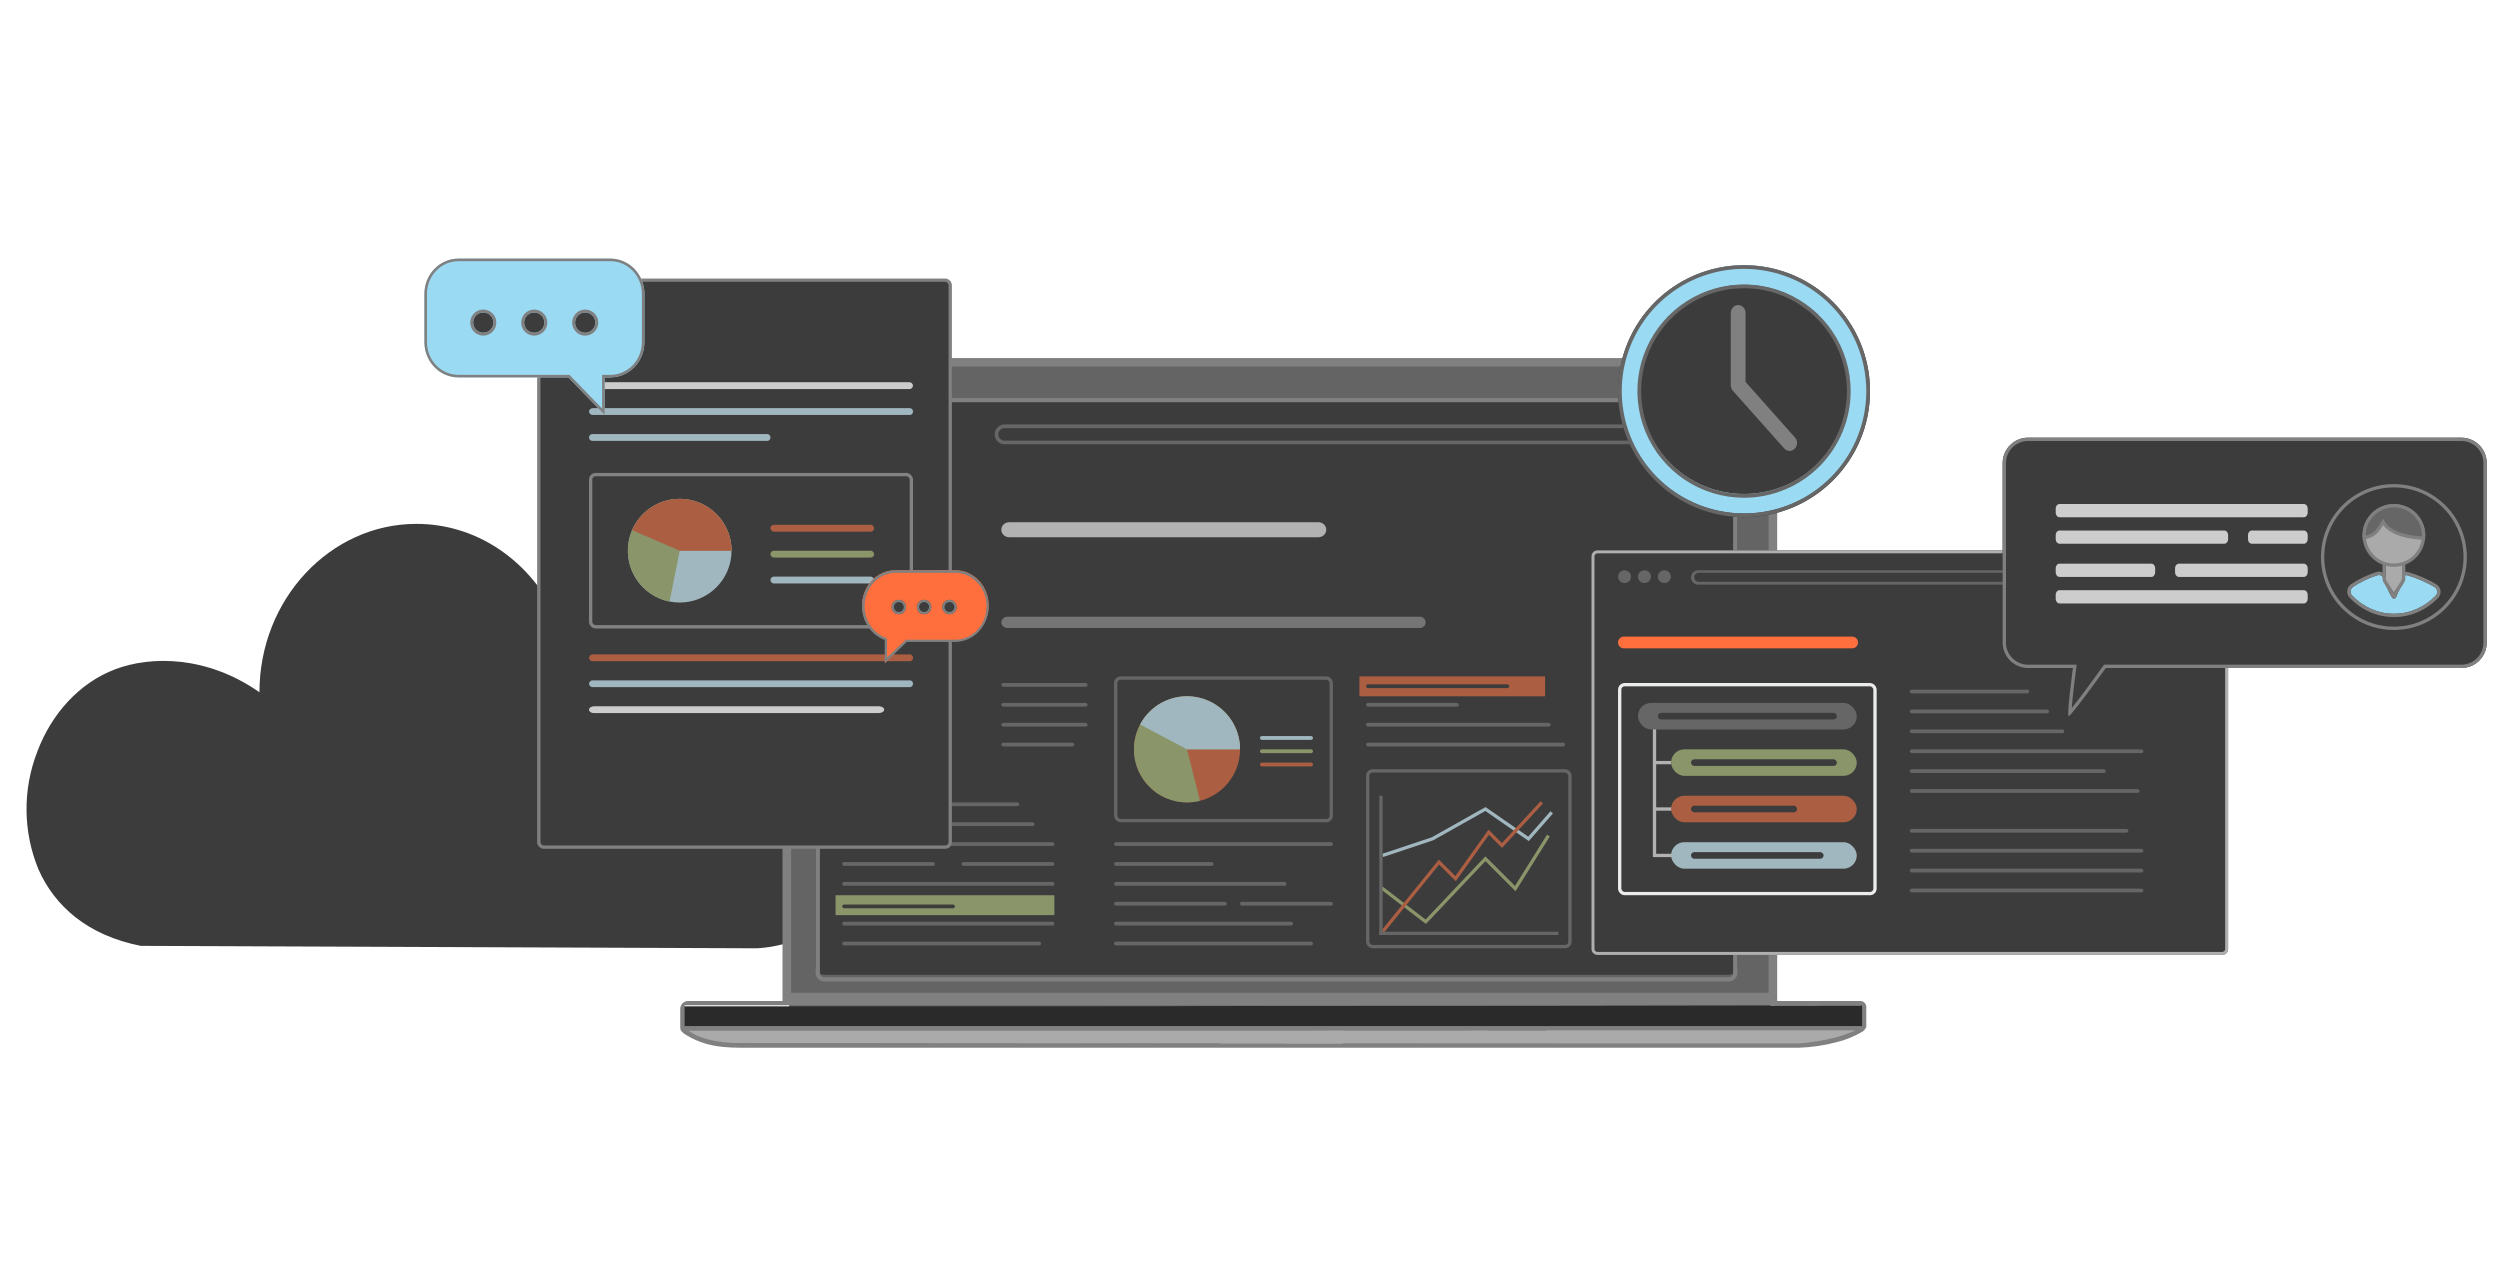 <svg width="377" height="193" viewBox="0 0 377 193" fill="none" xmlns="http://www.w3.org/2000/svg">
<g clip-path="url(#clip0_2601_128505)">
<path d="M107.165 103.697L106.465 103.885L106.109 103.145C104.184 99.272 101.03 96.135 97.133 94.217C93.237 92.3 88.813 91.709 84.544 92.535L83.844 92.723L83.488 92.171C79.453 84.31 71.739 79 62.791 79C49.819 79 39.125 90.338 39.125 104.392C31.233 98.872 22.807 98.872 17.372 100.926C11.936 102.979 7.734 107.693 5.622 113.357C3.399 119.081 3.463 125.431 5.8 131.11C8.257 136.63 13.17 141.046 21.229 142.636L113.656 143H114.234C119.367 142.683 124.179 140.415 127.673 136.668C131.167 132.92 133.073 127.98 132.998 122.874C133.131 109.184 119.437 99.678 107.165 103.697Z" fill="#3C3C3C"/>
<path d="M119 60.193C119 58.816 119.548 57.495 120.523 56.521C121.498 55.547 122.821 55 124.2 55H261.8C263.179 55 264.502 55.547 265.477 56.521C266.452 57.495 267 58.816 267 60.193V152H119V60.193Z" fill="#646464"/>
<path d="M268 151H118V60.352C118.004 59.515 118.174 58.686 118.502 57.913C118.83 57.14 119.308 56.439 119.91 55.849C120.511 55.259 121.224 54.792 122.009 54.475C122.793 54.158 123.632 53.996 124.479 54H261.515C262.363 53.996 263.203 54.156 263.987 54.473C264.772 54.79 265.486 55.257 266.088 55.847C266.691 56.437 267.169 57.138 267.497 57.911C267.825 58.685 267.996 59.514 268 60.352V151ZM124.479 55.269C123.113 55.269 121.801 55.804 120.831 56.756C119.861 57.708 119.311 59.001 119.3 60.352V149.719H266.705V60.352C266.695 59.001 266.144 57.708 265.174 56.756C264.204 55.804 262.893 55.269 261.527 55.269H124.479Z" fill="#808080"/>
<path d="M260.705 147C260.875 147.001 261.043 146.968 261.2 146.904C261.357 146.84 261.5 146.746 261.62 146.627C261.741 146.508 261.836 146.367 261.901 146.212C261.966 146.056 262 145.889 262 145.721V61.273C261.999 61.105 261.965 60.939 261.9 60.784C261.834 60.63 261.739 60.489 261.618 60.371C261.498 60.252 261.355 60.159 261.199 60.095C261.042 60.032 260.874 59.999 260.705 60H124.295C124.126 59.999 123.958 60.032 123.801 60.095C123.644 60.159 123.502 60.252 123.382 60.371C123.261 60.489 123.166 60.63 123.1 60.784C123.035 60.939 123.001 61.105 123 61.273V145.721C123 145.889 123.034 146.056 123.099 146.212C123.164 146.367 123.259 146.508 123.38 146.627C123.5 146.746 123.643 146.84 123.8 146.904C123.957 146.968 124.125 147.001 124.295 147H260.705Z" fill="#3C3C3C"/>
<path d="M261.355 146.71V61.29C261.354 61.119 261.285 60.956 261.163 60.836C261.041 60.715 260.876 60.648 260.705 60.648H124.295C124.124 60.648 123.959 60.715 123.837 60.836C123.715 60.956 123.646 61.119 123.645 61.29V146.71C123.646 146.881 123.715 147.045 123.837 147.167C123.958 147.288 124.123 147.356 124.295 147.358H260.705C260.877 147.356 261.042 147.288 261.163 147.167C261.285 147.045 261.354 146.881 261.355 146.71ZM262 146.71C262.001 146.88 261.968 147.048 261.903 147.205C261.838 147.361 261.743 147.504 261.622 147.624C261.502 147.744 261.359 147.839 261.201 147.903C261.044 147.968 260.875 148.001 260.705 148H124.295C124.125 148.001 123.956 147.968 123.799 147.903C123.641 147.839 123.498 147.744 123.378 147.624C123.257 147.504 123.162 147.361 123.097 147.205C123.032 147.048 122.999 146.88 123 146.71V61.29C123 60.948 123.136 60.62 123.379 60.378C123.622 60.136 123.952 60 124.295 60H260.705C261.048 60 261.378 60.136 261.621 60.378C261.864 60.62 262 60.948 262 61.29V146.71Z" fill="#808080"/>
<path d="M140.321 157.29L175.802 157.432H183.938V157.295H202.454V157.466H213.43L272.5 157.5C274.318 157.443 276.139 156.945 277.881 156.421C278.724 156.154 279.546 155.826 280.341 155.438H233.185V155H224.504V155.404L213.425 155.205V155.068H202.454V155.404L184.591 155.159H175.802L142.281 155.023L141.713 155.159L130.844 155.262L103.21 155.159C103.925 155.881 104.772 156.459 105.704 156.864C107.675 157.472 110.17 157.472 111.76 157.472H130.833L139.242 157.676L140.321 157.29Z" fill="#AAAAAA"/>
<path d="M280.023 155.432L280.886 154.864H102.943L103.511 155.432H280.023Z" fill="#808080"/>
<path d="M103.255 151.592V154.938C104.391 156.108 107.164 157.449 112.635 157.279L271.183 157.358C273.169 157.22 275.138 156.893 277.063 156.381C277.926 156.176 280.733 155.108 280.767 154.801V151.592C221.612 151.694 162.439 151.592 103.255 151.592ZM112.635 158C109.584 158 106.386 158 103.147 155.87C102.835 155.591 102.579 155.421 102.579 154.938V152.046C102.605 151.757 102.734 151.487 102.942 151.286C103.151 151.084 103.426 150.965 103.715 150.95H280.472C280.603 150.941 280.735 150.961 280.858 151.008C280.982 151.055 281.093 151.129 281.185 151.223C281.277 151.318 281.347 151.431 281.391 151.556C281.434 151.68 281.45 151.813 281.438 151.944V154.904L281.398 154.938C281.266 155.255 281.021 155.512 280.71 155.659C279.519 156.346 278.235 156.857 276.898 157.176C275.054 157.659 273.162 157.936 271.256 158H112.635Z" fill="#808080"/>
<path opacity="0.6" d="M157.121 89.893H132.185C132.141 89.892 132.097 89.9 132.056 89.917C132.015 89.933 131.978 89.958 131.946 89.989C131.915 90.02 131.891 90.058 131.874 90.099C131.857 90.14 131.849 90.184 131.85 90.228C131.849 90.272 131.857 90.317 131.874 90.358C131.89 90.399 131.915 90.437 131.946 90.469C131.977 90.5 132.015 90.525 132.056 90.543C132.097 90.56 132.141 90.569 132.185 90.569H157.127C157.216 90.567 157.302 90.531 157.364 90.467C157.427 90.403 157.462 90.317 157.462 90.228C157.462 90.183 157.453 90.139 157.436 90.098C157.419 90.057 157.394 90.02 157.362 89.989C157.33 89.958 157.293 89.933 157.251 89.916C157.21 89.9 157.166 89.892 157.121 89.893Z" fill="#3C3C3C"/>
<path d="M255.524 67H151.476C151.085 67 150.709 66.842 150.432 66.561C150.156 66.279 150 65.898 150 65.5C150 65.102 150.156 64.721 150.432 64.439C150.709 64.158 151.085 64 151.476 64H255.524C255.915 64 256.291 64.158 256.568 64.439C256.844 64.721 257 65.102 257 65.5C257 65.898 256.844 66.279 256.568 66.561C256.291 66.842 255.915 67 255.524 67ZM151.476 64.558C151.23 64.558 150.994 64.657 150.821 64.834C150.647 65.01 150.549 65.25 150.549 65.5C150.549 65.75 150.647 65.99 150.821 66.166C150.994 66.343 151.23 66.442 151.476 66.442H255.524C255.77 66.442 256.006 66.343 256.179 66.166C256.353 65.99 256.451 65.75 256.451 65.5C256.451 65.25 256.353 65.01 256.179 64.834C256.006 64.657 255.77 64.558 255.524 64.558H151.476Z" fill="#666666"/>
<path d="M165.439 151.751H119.118L119.084 151.785V151.751H103.21V154.813H280.801V151.609C248.102 151.677 215.419 151.711 182.75 151.711H182.444C176.796 151.751 171.115 151.751 165.439 151.751Z" fill="#2A2A2A"/>
<path d="M129.151 66.844C129.939 66.844 130.577 66.221 130.577 65.452C130.577 64.683 129.939 64.06 129.151 64.06C128.364 64.06 127.725 64.683 127.725 65.452C127.725 66.221 128.364 66.844 129.151 66.844Z" fill="#CCCCCC"/>
<path d="M133.231 66.844C134.018 66.844 134.657 66.221 134.657 65.452C134.657 64.683 134.018 64.06 133.231 64.06C132.443 64.06 131.805 64.683 131.805 65.452C131.805 66.221 132.443 66.844 133.231 66.844Z" fill="#CCCCCC"/>
<path d="M137.304 66.844C138.092 66.844 138.73 66.221 138.73 65.452C138.73 64.683 138.092 64.06 137.304 64.06C136.517 64.06 135.878 64.683 135.878 65.452C135.878 66.221 136.517 66.844 137.304 66.844Z" fill="#CCCCCC"/>
<path d="M198.803 78.746H152.197C151.536 78.746 151 79.255 151 79.882C151 80.51 151.536 81.018 152.197 81.018H198.803C199.464 81.018 200 80.51 200 79.882C200 79.255 199.464 78.746 198.803 78.746Z" fill="#B2B2B2"/>
<path opacity="0.4" d="M151.952 93.001H214.048C214.289 92.99 214.524 93.073 214.703 93.233C214.881 93.392 214.988 93.614 215 93.85C214.995 93.967 214.966 94.082 214.915 94.189C214.865 94.295 214.793 94.391 214.705 94.47C214.616 94.549 214.513 94.611 214.4 94.651C214.287 94.691 214.167 94.709 214.048 94.704H151.952C151.833 94.709 151.713 94.691 151.6 94.651C151.487 94.611 151.384 94.549 151.295 94.47C151.207 94.391 151.135 94.295 151.085 94.189C151.034 94.082 151.005 93.967 151 93.85C151.012 93.614 151.119 93.392 151.297 93.233C151.476 93.073 151.711 92.99 151.952 93.001Z" fill="#CCCCCC"/>
<path d="M246.894 98.682C247.905 98.682 248.724 97.863 248.724 96.852C248.724 95.842 247.905 95.023 246.894 95.023C245.884 95.023 245.065 95.842 245.065 96.852C245.065 97.863 245.884 98.682 246.894 98.682Z" fill="#3C3C3C"/>
<path d="M243.434 118.947C243.434 118.615 243.566 118.297 243.8 118.063C244.035 117.828 244.353 117.697 244.684 117.697C245.016 117.697 245.334 117.828 245.568 118.063C245.802 118.297 245.934 118.615 245.934 118.947V133.718C245.934 134.05 245.802 134.367 245.568 134.602C245.334 134.836 245.016 134.968 244.684 134.968C244.353 134.968 244.035 134.836 243.8 134.602C243.566 134.367 243.434 134.05 243.434 133.718V118.947Z" fill="#828282"/>
<path d="M335.105 144C335.222 144.001 335.338 143.978 335.447 143.933C335.556 143.889 335.654 143.823 335.738 143.74C335.821 143.656 335.887 143.557 335.932 143.448C335.977 143.339 336 143.222 336 143.104V83.89C335.999 83.772 335.975 83.656 335.93 83.548C335.885 83.439 335.819 83.341 335.735 83.258C335.652 83.176 335.554 83.11 335.446 83.066C335.337 83.022 335.222 82.999 335.105 83H240.895C240.778 82.999 240.662 83.022 240.553 83.067C240.444 83.111 240.346 83.177 240.262 83.26C240.179 83.344 240.113 83.443 240.068 83.552C240.023 83.661 240 83.778 240 83.896V143.104C240 143.222 240.023 143.339 240.068 143.448C240.113 143.557 240.179 143.656 240.262 143.74C240.346 143.823 240.444 143.889 240.553 143.933C240.662 143.978 240.778 144.001 240.895 144H335.105Z" fill="#3C3C3C"/>
<path d="M335.555 143.105V83.895C335.555 83.775 335.508 83.661 335.423 83.576C335.339 83.492 335.224 83.445 335.105 83.445H240.895C240.776 83.445 240.661 83.492 240.577 83.576C240.492 83.661 240.445 83.775 240.445 83.895V143.105C240.445 143.164 240.456 143.222 240.479 143.277C240.502 143.331 240.535 143.38 240.577 143.421C240.619 143.463 240.669 143.495 240.723 143.517C240.778 143.539 240.836 143.55 240.895 143.55H335.105C335.164 143.55 335.222 143.539 335.277 143.517C335.331 143.495 335.381 143.463 335.423 143.421C335.465 143.38 335.498 143.331 335.521 143.277C335.544 143.222 335.555 143.164 335.555 143.105ZM336 143.105C336 143.342 335.906 143.57 335.738 143.738C335.57 143.906 335.342 144 335.105 144H240.895C240.778 144 240.661 143.977 240.553 143.932C240.444 143.887 240.345 143.821 240.262 143.738C240.179 143.655 240.113 143.556 240.068 143.448C240.023 143.339 240 143.223 240 143.105V83.895C239.999 83.777 240.022 83.66 240.067 83.552C240.111 83.443 240.177 83.344 240.26 83.26C240.344 83.177 240.443 83.111 240.552 83.067C240.661 83.022 240.777 82.999 240.895 83H335.105C335.223 82.999 335.339 83.022 335.448 83.067C335.557 83.111 335.656 83.177 335.74 83.26C335.823 83.344 335.889 83.443 335.933 83.552C335.978 83.66 336.001 83.777 336 83.895V143.105Z" fill="#AFAFAF"/>
<path opacity="0.6" d="M263.683 103.897H246.514C246.452 103.897 246.393 103.922 246.349 103.965C246.305 104.009 246.281 104.068 246.281 104.13C246.281 104.192 246.305 104.251 246.349 104.295C246.393 104.338 246.452 104.363 246.514 104.363H263.683C263.745 104.363 263.804 104.338 263.848 104.295C263.891 104.251 263.916 104.192 263.916 104.13C263.916 104.068 263.891 104.009 263.848 103.965C263.804 103.922 263.745 103.897 263.683 103.897Z" fill="#3C3C3C"/>
<path d="M332.523 88.167H256.164C256.015 88.178 255.866 88.158 255.725 88.109C255.584 88.059 255.455 87.981 255.346 87.88C255.237 87.778 255.15 87.655 255.09 87.519C255.031 87.382 255 87.234 255 87.085C255 86.936 255.031 86.788 255.09 86.652C255.15 86.515 255.237 86.392 255.346 86.291C255.455 86.189 255.584 86.111 255.725 86.061C255.866 86.012 256.015 85.992 256.164 86.003H332.523C332.796 86.023 333.052 86.145 333.239 86.346C333.426 86.547 333.529 86.811 333.529 87.085C333.529 87.359 333.426 87.623 333.239 87.824C333.052 88.025 332.796 88.148 332.523 88.167ZM256.164 86.372C255.983 86.372 255.809 86.444 255.682 86.572C255.554 86.7 255.482 86.873 255.482 87.054C255.482 87.235 255.554 87.408 255.682 87.536C255.809 87.664 255.983 87.736 256.164 87.736H332.523C332.703 87.736 332.877 87.664 333.005 87.536C333.133 87.408 333.204 87.235 333.204 87.054C333.204 86.873 333.133 86.7 333.005 86.572C332.877 86.444 332.703 86.372 332.523 86.372H256.164Z" fill="#666666"/>
<path d="M244.983 87.92C245.526 87.92 245.966 87.49 245.966 86.96C245.966 86.43 245.526 86 244.983 86C244.44 86 244 86.43 244 86.96C244 87.49 244.44 87.92 244.983 87.92Z" fill="#666666"/>
<path d="M247.983 87.92C248.526 87.92 248.966 87.49 248.966 86.96C248.966 86.43 248.526 86 247.983 86C247.44 86 247 86.43 247 86.96C247 87.49 247.44 87.92 247.983 87.92Z" fill="#666666"/>
<path d="M250.983 87.92C251.526 87.92 251.966 87.49 251.966 86.96C251.966 86.43 251.526 86 250.983 86C250.44 86 250 86.43 250 86.96C250 87.49 250.44 87.92 250.983 87.92Z" fill="#666666"/>
<path d="M279.31 96H244.881C244.394 96 244 96.394 244 96.881V96.886C244 97.373 244.394 97.767 244.881 97.767H279.31C279.797 97.767 280.191 97.373 280.191 96.886V96.881C280.191 96.394 279.797 96 279.31 96Z" fill="#FF6F3D"/>
<path d="M353.337 83.927C353.336 85.847 353.904 87.724 354.97 89.321C356.036 90.917 357.551 92.162 359.324 92.897C361.098 93.632 363.049 93.825 364.932 93.451C366.815 93.076 368.545 92.152 369.902 90.795C371.26 89.437 372.184 87.708 372.558 85.825C372.933 83.942 372.74 81.99 372.005 80.217C371.27 78.444 370.025 76.928 368.428 75.862C366.832 74.797 364.955 74.228 363.035 74.23C360.463 74.23 357.996 75.251 356.177 77.07C354.358 78.889 353.337 81.355 353.337 83.927Z" fill="#3C3C3C"/>
<path d="M371.165 66H305.835C304.818 66 303.843 66.403 303.123 67.119C302.404 67.836 302 68.807 302 69.821V96.914C302 97.927 302.404 98.899 303.123 99.615C303.843 100.332 304.818 100.734 305.835 100.734H312.594C312.199 103.719 311.687 108 311.968 108C312.25 108 315.556 103.512 317.55 100.734H371.165C372.182 100.734 373.157 100.332 373.877 99.615C374.596 98.899 375 97.927 375 96.914V69.821C375 68.807 374.596 67.836 373.877 67.119C373.157 66.403 372.182 66 371.165 66Z" fill="#3C3C3C"/>
<path fill-rule="evenodd" clip-rule="evenodd" d="M313.164 100.234L313.089 100.8C312.892 102.291 312.666 104.101 312.525 105.536C312.479 106.003 312.442 106.426 312.419 106.783C312.775 106.341 313.224 105.761 313.718 105.107C314.826 103.642 316.148 101.83 317.143 100.443L317.293 100.234H371.165C372.05 100.234 372.898 99.884 373.524 99.261C374.149 98.638 374.5 97.794 374.5 96.914V69.821C374.5 68.941 374.149 68.096 373.524 67.473C372.898 66.85 372.05 66.5 371.165 66.5H305.835C304.95 66.5 304.102 66.85 303.476 67.473C302.851 68.096 302.5 68.941 302.5 69.821V96.914C302.5 97.794 302.851 98.638 303.476 99.261C304.102 99.884 304.95 100.234 305.835 100.234H313.164ZM312.388 107.601C312.368 107.624 312.348 107.647 312.329 107.668C312.141 107.88 312.014 108 311.968 108C311.911 108 311.886 107.82 311.887 107.507C311.888 107.476 311.888 107.444 311.889 107.41C311.91 106.224 312.237 103.473 312.528 101.234C312.55 101.064 312.572 100.898 312.594 100.734H305.835C304.818 100.734 303.843 100.332 303.123 99.615C302.404 98.899 302 97.927 302 96.914V69.821C302 68.807 302.404 67.836 303.123 67.119C303.843 66.403 304.818 66 305.835 66H371.165C372.182 66 373.157 66.403 373.877 67.119C374.596 67.836 375 68.807 375 69.821V96.914C375 97.927 374.596 98.899 373.877 99.615C373.157 100.332 372.182 100.734 371.165 100.734H317.55C315.914 103.013 313.396 106.442 312.388 107.601Z" fill="#808080"/>
<path d="M372 84C372 90.075 367.075 95 361 95C354.925 95 350 90.075 350 84C350 77.925 354.925 73 361 73C367.075 73 372 77.925 372 84Z" fill="#3C3C3C"/>
<path fill-rule="evenodd" clip-rule="evenodd" d="M361 94.5C366.799 94.5 371.5 89.799 371.5 84C371.5 78.201 366.799 73.5 361 73.5C355.201 73.5 350.5 78.201 350.5 84C350.5 89.799 355.201 94.5 361 94.5ZM361 95C367.075 95 372 90.075 372 84C372 77.925 367.075 73 361 73C354.925 73 350 77.925 350 84C350 90.075 354.925 95 361 95Z" fill="#808080"/>
<path fill-rule="evenodd" clip-rule="evenodd" d="M362.212 87.565C362.239 87.705 362.226 87.85 362.172 87.982L361.378 89.927C361.352 89.992 361.32 90.054 361.278 90.109C361.255 90.14 361.234 90.166 361.213 90.189C361.107 90.302 360.911 90.3 360.806 90.187C360.767 90.145 360.725 90.091 360.679 90.024C360.18 89.312 360.051 88.663 359.648 88.004C359.557 87.855 359.5 87.685 359.5 87.511C359.5 86.985 359.022 86.591 358.52 86.743C357.222 87.137 355.858 87.812 354.837 88.503C354.394 88.803 354.328 89.415 354.697 89.802C356.321 91.506 358.551 92.555 361.015 92.555C363.46 92.555 365.677 91.517 367.299 89.836C367.67 89.451 367.605 88.84 367.153 88.555C366.044 87.856 364.447 87.168 363.053 86.76C362.556 86.615 362.111 87.056 362.212 87.565Z" fill="#9ADAF3"/>
<path fill-rule="evenodd" clip-rule="evenodd" d="M360.981 89.576C360.82 89.319 360.704 89.065 360.586 88.795C360.569 88.757 360.553 88.718 360.536 88.678C360.411 88.388 360.272 88.066 360.075 87.743C360.022 87.656 360 87.576 360 87.511C360 86.689 359.235 86.004 358.375 86.265C357.026 86.674 355.617 87.371 354.557 88.089C353.858 88.562 353.753 89.536 354.335 90.147C356.047 91.942 358.404 93.055 361.015 93.055C363.606 93.055 365.95 91.955 367.659 90.183C368.243 89.577 368.149 88.592 367.419 88.132C366.265 87.404 364.624 86.699 363.193 86.28C362.301 86.019 361.554 86.822 361.721 87.662C361.73 87.706 361.726 87.752 361.709 87.793L360.981 89.576ZM362.172 87.982C362.226 87.85 362.239 87.705 362.212 87.565C362.111 87.056 362.556 86.615 363.053 86.76C364.447 87.168 366.044 87.856 367.153 88.555C367.605 88.84 367.67 89.451 367.299 89.836C365.677 91.517 363.46 92.555 361.015 92.555C358.551 92.555 356.321 91.506 354.697 89.802C354.328 89.415 354.394 88.803 354.837 88.503C355.858 87.812 357.222 87.137 358.52 86.743C359.022 86.591 359.5 86.985 359.5 87.511C359.5 87.685 359.557 87.855 359.648 88.004C359.826 88.294 359.95 88.582 360.076 88.874C360.236 89.246 360.399 89.625 360.679 90.024C360.725 90.091 360.767 90.145 360.806 90.187C360.911 90.3 361.107 90.302 361.213 90.189C361.234 90.166 361.255 90.14 361.278 90.109C361.32 90.054 361.352 89.992 361.378 89.927L362.172 87.982Z" fill="#808080"/>
<path fill-rule="evenodd" clip-rule="evenodd" d="M362.125 87.576C362.187 87.464 362.223 87.402 362.223 87.249V86.852V85.495V84.407C361.815 84.713 361.442 84.713 361.001 84.713C360.559 84.713 360.144 84.664 359.778 84.407V86.867V87.249C359.778 87.403 359.81 87.462 359.873 87.576C360.167 88.097 360.501 88.545 360.814 89.111C360.889 89.246 360.942 89.311 361.001 89.293C361.059 89.311 361.112 89.246 361.187 89.111C361.501 88.55 361.831 88.097 362.125 87.576Z" fill="#AAAAAA"/>
<path fill-rule="evenodd" clip-rule="evenodd" d="M362.56 87.821C362.411 88.086 362.254 88.332 362.102 88.57C362.096 88.579 362.091 88.588 362.085 88.597C361.926 88.846 361.772 89.088 361.623 89.355C361.586 89.422 361.527 89.523 361.448 89.606C361.377 89.68 361.219 89.805 361.001 89.797C360.782 89.805 360.624 89.68 360.553 89.606C360.474 89.523 360.415 89.421 360.378 89.354C360.229 89.087 360.075 88.845 359.916 88.597C359.908 88.585 359.9 88.572 359.892 88.56C359.742 88.326 359.585 88.083 359.437 87.821L359.436 87.819C359.435 87.816 359.433 87.813 359.432 87.81C359.404 87.76 359.359 87.68 359.327 87.584C359.29 87.472 359.278 87.363 359.278 87.249V83.446L360.065 83.998C360.302 84.164 360.588 84.213 361.001 84.213C361.445 84.213 361.661 84.203 361.923 84.007L362.723 83.407V87.249C362.723 87.369 362.708 87.479 362.67 87.591C362.638 87.682 362.594 87.76 362.568 87.807C362.566 87.811 362.564 87.815 362.562 87.819L362.56 87.821ZM361.001 89.293C360.942 89.311 360.889 89.246 360.814 89.111C360.65 88.815 360.481 88.552 360.314 88.293C360.163 88.057 360.013 87.824 359.873 87.576C359.81 87.462 359.778 87.403 359.778 87.249V84.407C359.936 84.518 360.104 84.59 360.278 84.636C360.508 84.697 360.75 84.713 361.001 84.713C361.258 84.713 361.492 84.713 361.723 84.652C361.888 84.609 362.053 84.535 362.223 84.407V87.249C362.223 87.399 362.188 87.462 362.127 87.571L362.125 87.576" fill="#808080"/>
<path d="M365.481 80.74C365.481 83.216 363.475 85.222 361 85.222C358.525 85.222 356.518 83.216 356.518 80.74C356.518 78.266 358.525 76.259 361 76.259C363.475 76.259 365.481 78.266 365.481 80.74Z" fill="#AAAAAA"/>
<path fill-rule="evenodd" clip-rule="evenodd" d="M361 76.509C358.663 76.509 356.768 78.403 356.768 80.74C356.768 83.078 358.663 84.972 361 84.972C363.337 84.972 365.231 83.078 365.231 80.74C365.231 78.403 363.337 76.509 361 76.509ZM356.268 80.74C356.268 78.127 358.387 76.009 361 76.009C363.613 76.009 365.731 78.127 365.731 80.74C365.731 83.354 363.613 85.472 361 85.472C358.387 85.472 356.268 83.354 356.268 80.74Z" fill="#808080"/>
<path fill-rule="evenodd" clip-rule="evenodd" d="M359.371 78.704C358.515 80.126 358.149 80.74 356.546 81.082C356.25 78.567 358.402 76.259 361.006 76.259C363.693 76.259 365.718 78.611 365.46 81.148C364.108 81.132 360.438 80.736 359.371 78.704Z" fill="#666666"/>
<path fill-rule="evenodd" clip-rule="evenodd" d="M365.708 81.173C365.982 78.491 363.844 76.009 361.006 76.009C358.263 76.009 355.983 78.438 356.298 81.112L356.33 81.384L356.598 81.327C357.428 81.15 357.967 80.895 358.409 80.481C358.765 80.147 359.048 79.717 359.375 79.181C360.022 80.071 361.144 80.603 362.239 80.922C363.486 81.285 364.765 81.389 365.457 81.398L365.685 81.401L365.708 81.173ZM365.228 80.892C364.535 80.865 363.441 80.751 362.379 80.442C361.174 80.091 360.076 79.51 359.592 78.587L359.386 78.194L359.157 78.575C358.722 79.296 358.435 79.77 358.067 80.116C357.757 80.407 357.378 80.615 356.772 80.772C356.679 78.526 358.639 76.509 361.006 76.509C363.461 76.509 365.331 78.589 365.228 80.892Z" fill="#808080"/>
<path d="M310.582 78H347.418C347.74 78 348 77.686 348 77.3V76.7C348 76.314 347.74 76 347.418 76H310.582C310.26 76 310 76.314 310 76.7V77.3C310 77.686 310.26 78 310.582 78Z" fill="#CDCDCD"/>
<path d="M339.583 82H347.417C347.739 82 348 81.686 348 81.3V80.7C348 80.314 347.739 80 347.417 80H339.583C339.261 80 339 80.314 339 80.7V81.3C339 81.686 339.261 82 339.583 82Z" fill="#CDCDCD"/>
<path d="M310.59 82H335.41C335.736 82 336 81.686 336 81.3V80.7C336 80.314 335.736 80 335.41 80H310.59C310.264 80 310 80.314 310 80.7V81.3C310 81.686 310.264 82 310.59 82Z" fill="#CDCDCD"/>
<path d="M328.593 87H347.407C347.735 87 348 86.686 348 86.3V85.7C348 85.314 347.735 85 347.407 85H328.593C328.265 85 328 85.314 328 85.7V86.3C328 86.686 328.265 87 328.593 87Z" fill="#CDCDCD"/>
<path d="M310.563 87H324.437C324.748 87 325 86.686 325 86.3V85.7C325 85.314 324.748 85 324.437 85H310.563C310.252 85 310 85.314 310 85.7V86.3C310 86.686 310.252 87 310.563 87Z" fill="#CDCDCD"/>
<path d="M310.582 91H347.418C347.74 91 348 90.686 348 90.3V89.7C348 89.314 347.74 89 347.418 89H310.582C310.26 89 310 89.314 310 89.7V90.3C310 90.686 310.26 91 310.582 91Z" fill="#CDCDCD"/>
<rect x="205" y="102" width="28" height="3" fill="#AC5E42"/>
<rect x="151" y="103" width="13" height="0.568" rx="0.284" fill="#666666"/>
<rect x="206" y="103.2" width="21.59" height="0.568" rx="0.284" fill="#3C3C3C"/>
<rect x="288" y="110" width="23.294" height="0.568" rx="0.284" fill="#666666"/>
<rect x="288" y="107" width="21" height="0.568" rx="0.284" fill="#666666"/>
<rect x="288" y="104" width="18" height="0.568" rx="0.284" fill="#666666"/>
<rect x="206" y="106" width="14" height="0.568" rx="0.284" fill="#666666"/>
<rect x="288" y="113" width="35.225" height="0.568" rx="0.284" fill="#666666"/>
<rect x="206" y="112" width="30" height="0.568" rx="0.284" fill="#666666"/>
<rect x="288" y="119" width="34.657" height="0.568" rx="0.284" fill="#666666"/>
<rect x="288" y="125" width="32.953" height="0.568" rx="0.284" fill="#666666"/>
<rect x="168" y="127" width="33" height="0.568" rx="0.284" fill="#666666"/>
<rect x="288" y="131" width="35.225" height="0.568" rx="0.284" fill="#666666"/>
<rect x="288" y="134" width="35.225" height="0.568" rx="0.284" fill="#666666"/>
<rect x="168" y="130" width="15" height="0.568" rx="0.284" fill="#666666"/>
<rect x="288" y="128" width="35.225" height="0.568" rx="0.284" fill="#666666"/>
<rect x="206" y="109" width="27.839" height="0.568" rx="0.284" fill="#666666"/>
<rect x="288" y="116" width="29.544" height="0.568" rx="0.284" fill="#666666"/>
<rect x="151" y="106" width="13" height="0.568" rx="0.284" fill="#666666"/>
<rect x="127" y="121" width="26.703" height="0.568" rx="0.284" fill="#666666"/>
<rect x="126" y="135" width="33" height="3" fill="#8A956A"/>
<rect x="127" y="124" width="29" height="0.568" rx="0.284" fill="#666666"/>
<rect x="127" y="127" width="32" height="0.568" rx="0.284" fill="#666666"/>
<rect x="127" y="133" width="32" height="0.568" rx="0.284" fill="#666666"/>
<rect x="168" y="133" width="26" height="0.568" rx="0.284" fill="#666666"/>
<rect x="127" y="139" width="32" height="0.568" rx="0.284" fill="#666666"/>
<rect x="168" y="139" width="27" height="0.568" rx="0.284" fill="#666666"/>
<rect x="127" y="130" width="14" height="0.568" rx="0.284" fill="#666666"/>
<rect x="145" y="130" width="14" height="0.568" rx="0.284" fill="#666666"/>
<rect x="127" y="136.4" width="17" height="0.568" rx="0.284" fill="#3C3C3C"/>
<rect x="168" y="136" width="17" height="0.568" rx="0.284" fill="#666666"/>
<rect x="187" y="136" width="14" height="0.568" rx="0.284" fill="#666666"/>
<rect x="127" y="142" width="30" height="0.568" rx="0.284" fill="#666666"/>
<rect x="168" y="142" width="30" height="0.568" rx="0.284" fill="#666666"/>
<rect x="151" y="109" width="13" height="0.568" rx="0.284" fill="#666666"/>
<rect x="151" y="112" width="11" height="0.568" rx="0.284" fill="#666666"/>
<circle cx="263" cy="59" r="19" fill="#3C3C3C"/>
<path d="M244.282 58.718C244.282 62.42 245.38 66.039 247.436 69.118C249.493 72.196 252.417 74.595 255.837 76.012C259.257 77.428 263.021 77.799 266.652 77.077C270.283 76.355 273.618 74.572 276.236 71.954C278.854 69.336 280.636 66.001 281.359 62.37C282.081 58.739 281.71 54.975 280.293 51.555C278.877 48.135 276.478 45.211 273.399 43.155C270.321 41.098 266.702 40 263 40C258.036 40 253.275 41.972 249.764 45.483C246.254 48.993 244.282 53.754 244.282 58.718ZM278.8 58.718C278.8 61.839 277.874 64.889 276.141 67.484C274.407 70.078 271.943 72.1 269.06 73.294C266.177 74.488 263.005 74.801 259.945 74.192C256.884 73.583 254.073 72.081 251.867 69.874C249.66 67.668 248.157 64.857 247.549 61.796C246.94 58.736 247.252 55.563 248.447 52.681C249.641 49.798 251.663 47.334 254.257 45.6C256.852 43.867 259.902 42.941 263.023 42.941C267.204 42.952 271.211 44.617 274.167 47.574C277.124 50.53 278.789 54.537 278.8 58.718Z" fill="#9ADAF3"/>
<path d="M263 77.981C259.242 77.981 255.569 76.866 252.444 74.778C249.32 72.691 246.884 69.723 245.446 66.251C244.008 62.78 243.632 58.959 244.365 55.274C245.098 51.588 246.908 48.203 249.565 45.545C252.222 42.888 255.608 41.079 259.293 40.346C262.979 39.612 266.799 39.989 270.271 41.427C273.743 42.865 276.71 45.3 278.798 48.425C280.886 51.549 282 55.223 282 58.98C281.994 64.018 279.99 68.847 276.428 72.409C272.867 75.971 268.037 77.975 263 77.981ZM263 40.544C259.354 40.544 255.789 41.625 252.757 43.651C249.725 45.677 247.362 48.556 245.967 51.925C244.571 55.294 244.206 59.001 244.918 62.577C245.629 66.154 247.385 69.439 249.963 72.017C252.542 74.596 255.827 76.351 259.403 77.063C262.98 77.774 266.687 77.409 270.055 76.014C273.424 74.618 276.304 72.255 278.329 69.223C280.355 66.191 281.437 62.627 281.437 58.98C281.431 54.093 279.486 49.407 276.03 45.95C272.574 42.494 267.888 40.55 263 40.544ZM263 75.062C259.819 75.062 256.71 74.119 254.066 72.352C251.421 70.585 249.36 68.073 248.143 65.135C246.926 62.196 246.607 58.963 247.228 55.843C247.848 52.724 249.38 49.858 251.629 47.609C253.878 45.36 256.743 43.829 259.863 43.208C262.982 42.588 266.216 42.906 269.154 44.123C272.092 45.34 274.604 47.402 276.371 50.046C278.138 52.691 279.081 55.8 279.081 58.98C279.077 63.244 277.381 67.332 274.366 70.347C271.351 73.362 267.264 75.057 263 75.062ZM263 43.463C259.931 43.463 256.931 44.373 254.379 46.078C251.827 47.783 249.838 50.207 248.663 53.042C247.489 55.878 247.182 58.998 247.78 62.008C248.379 65.018 249.857 67.783 252.027 69.953C254.197 72.123 256.962 73.601 259.973 74.2C262.983 74.799 266.103 74.492 268.938 73.317C271.774 72.142 274.197 70.154 275.903 67.602C277.608 65.05 278.518 62.05 278.518 58.98C278.513 54.866 276.877 50.922 273.968 48.013C271.059 45.103 267.114 43.467 263 43.463Z" fill="#666666"/>
<path d="M262.115 46C261.819 46 261.536 46.127 261.327 46.353C261.117 46.58 261 46.886 261 47.206V58.081C260.999 58.395 261.109 58.697 261.309 58.924L269.066 67.632C269.272 67.862 269.554 67.994 269.85 68C270.147 68.005 270.433 67.884 270.646 67.662C270.756 67.553 270.844 67.421 270.905 67.274C270.966 67.127 270.998 66.969 271 66.807C271.001 66.646 270.972 66.487 270.914 66.338C270.856 66.19 270.77 66.056 270.662 65.946L263.23 57.595V47.206C263.23 46.886 263.113 46.58 262.904 46.353C262.694 46.127 262.411 46 262.115 46Z" fill="#808080"/>
<rect x="168.25" y="102.25" width="32.5" height="21.5" rx="0.75" stroke="#666666" stroke-width="0.5"/>
<circle cx="179" cy="113" r="8" fill="#AC5E42"/>
<path d="M187 113C187 111.333 186.48 109.709 185.511 108.352C184.543 106.996 183.175 105.976 181.599 105.434C180.023 104.893 178.317 104.857 176.72 105.332C175.123 105.807 173.713 106.769 172.689 108.083C171.665 109.398 171.077 111 171.007 112.665C170.937 114.33 171.389 115.975 172.3 117.371C173.21 118.767 174.534 119.843 176.086 120.45C177.638 121.057 179.341 121.165 180.957 120.757L179 113H187Z" fill="#8A956A"/>
<path d="M187 113C187 111.214 186.402 109.479 185.302 108.072C184.201 106.665 182.662 105.666 180.928 105.236C179.194 104.805 177.366 104.967 175.736 105.696C174.105 106.425 172.765 107.679 171.929 109.258L179 113H187Z" fill="#A1B7BF"/>
<rect x="190" y="111" width="8" height="0.57" rx="0.285" fill="#A1B7BF"/>
<rect x="190" y="113" width="8" height="0.57" rx="0.285" fill="#8A956A"/>
<rect x="190" y="115" width="8" height="0.57" rx="0.285" fill="#AC5E42"/>
<path d="M208.5 129L216 126.5L224 122L230.5 126.5L234 122.5" stroke="#A1B7BF" stroke-width="0.5"/>
<path d="M208.652 133.802C208.543 133.718 208.386 133.738 208.302 133.848C208.218 133.957 208.238 134.114 208.348 134.198L208.652 133.802ZM215 139L214.848 139.198L215.026 139.336L215.181 139.172L215 139ZM224 129.5L224.177 129.323L223.995 129.142L223.819 129.328L224 129.5ZM228.5 134L228.323 134.177L228.545 134.399L228.712 134.132L228.5 134ZM208.348 134.198L214.848 139.198L215.152 138.802L208.652 133.802L208.348 134.198ZM215.181 139.172L224.181 129.672L223.819 129.328L214.819 138.828L215.181 139.172ZM223.823 129.677L228.323 134.177L228.677 133.823L224.177 129.323L223.823 129.677ZM228.712 134.132L233.712 126.132L233.288 125.868L228.288 133.868L228.712 134.132Z" fill="#8A956A"/>
<path d="M208.5 140.5L217 130L219.5 132.5L224.5 125.5L226.5 127.5L232.5 121" stroke="#AC5E42" stroke-width="0.5"/>
<rect x="206.25" y="116.25" width="30.5" height="26.5" rx="0.75" stroke="#666666" stroke-width="0.5"/>
<line x1="208.25" y1="120" x2="208.25" y2="141" stroke="#666666" stroke-width="0.5"/>
<line x1="208" y1="140.75" x2="235" y2="140.75" stroke="#666666" stroke-width="0.5"/>
<rect x="244.25" y="103.25" width="38.5" height="31.5" rx="0.75" stroke="#EBECEC" stroke-width="0.5"/>
<path d="M249.5 109.5V115M253.5 129H249.5V122M252 115H249.5M249.5 115V122M252.5 122H249.5" stroke="#B2B2B2" stroke-width="0.5"/>
<rect x="252" y="127" width="28" height="4" rx="2" fill="#A1B7BF"/>
<rect x="255" y="128.5" width="20" height="1" rx="0.5" fill="#3C3C3C"/>
<rect x="247" y="106" width="33" height="4" rx="2" fill="#666666"/>
<rect x="252" y="113" width="28" height="4" rx="2" fill="#8A956A"/>
<rect x="252" y="120" width="28" height="4" rx="2" fill="#AC5E42"/>
<rect x="250" y="107.5" width="27" height="1" rx="0.5" fill="#3C3C3C"/>
<rect x="255" y="114.5" width="22" height="1" rx="0.5" fill="#3C3C3C"/>
<rect x="255" y="121.5" width="16" height="1" rx="0.5" fill="#3C3C3C"/>
<rect x="81.25" y="42.25" width="62.045" height="85.5" rx="0.75" fill="#3C3C3C" stroke="#808080" stroke-width="0.5"/>
<path d="M88.818 62.069C88.831 61.919 88.9 61.78 89.01 61.683C89.12 61.586 89.261 61.539 89.404 61.551H137.118C137.188 61.54 137.26 61.545 137.327 61.566C137.395 61.587 137.458 61.623 137.511 61.672C137.565 61.72 137.608 61.78 137.637 61.848C137.666 61.916 137.682 61.989 137.682 62.063C137.682 62.138 137.666 62.211 137.637 62.279C137.608 62.346 137.565 62.407 137.511 62.455C137.458 62.504 137.395 62.54 137.327 62.561C137.26 62.581 137.188 62.587 137.118 62.576H89.393C89.254 62.585 89.117 62.538 89.01 62.444C88.902 62.349 88.834 62.215 88.818 62.069Z" fill="#A1B7BF"/>
<path d="M88.818 65.967C88.823 65.829 88.88 65.698 88.976 65.603C89.071 65.508 89.198 65.457 89.329 65.46H115.62C115.689 65.449 115.761 65.454 115.828 65.475C115.896 65.496 115.958 65.532 116.012 65.581C116.065 65.629 116.108 65.689 116.137 65.757C116.166 65.825 116.182 65.898 116.182 65.972C116.182 66.047 116.166 66.12 116.137 66.188C116.108 66.255 116.065 66.316 116.012 66.364C115.958 66.413 115.896 66.449 115.828 66.469C115.761 66.49 115.689 66.496 115.62 66.485H89.329C89.264 66.486 89.198 66.474 89.137 66.449C89.076 66.423 89.02 66.386 88.972 66.338C88.925 66.29 88.886 66.232 88.86 66.168C88.834 66.105 88.819 66.036 88.818 65.967Z" fill="#A1B7BF"/>
<path d="M88.818 58.159C88.832 58.008 88.9 57.869 89.01 57.771C89.12 57.674 89.261 57.626 89.404 57.638H137.096C137.239 57.626 137.38 57.674 137.49 57.771C137.6 57.869 137.669 58.008 137.682 58.159C137.675 58.234 137.655 58.306 137.622 58.372C137.589 58.438 137.544 58.496 137.489 58.544C137.435 58.591 137.372 58.627 137.305 58.648C137.237 58.67 137.166 58.677 137.096 58.669H89.393C89.253 58.681 89.115 58.635 89.007 58.539C88.899 58.444 88.832 58.307 88.818 58.159Z" fill="#CCCCCC"/>
<path d="M88.818 103.109C88.831 102.962 88.9 102.826 89.01 102.731C89.121 102.636 89.263 102.59 89.406 102.602H137.076C137.149 102.586 137.225 102.588 137.297 102.606C137.37 102.624 137.438 102.659 137.496 102.707C137.554 102.756 137.601 102.817 137.633 102.887C137.665 102.956 137.682 103.032 137.682 103.109C137.682 103.186 137.665 103.262 137.633 103.331C137.601 103.401 137.554 103.462 137.496 103.51C137.438 103.559 137.37 103.594 137.297 103.612C137.225 103.63 137.149 103.631 137.076 103.616H89.395C89.254 103.625 89.115 103.577 89.007 103.482C88.899 103.388 88.831 103.254 88.818 103.109Z" fill="#A1B7BF"/>
<path d="M88.818 107.016C88.818 106.731 89.192 106.5 89.649 106.5H132.496C132.963 106.5 133.337 106.731 133.337 107.016C133.337 107.302 132.963 107.533 132.496 107.533H89.649C89.192 107.566 88.818 107.302 88.818 107.016Z" fill="#CCCCCC"/>
<path d="M88.818 99.205C88.831 99.055 88.901 98.916 89.011 98.82C89.121 98.723 89.263 98.675 89.406 98.687H137.116C137.186 98.677 137.258 98.682 137.326 98.703C137.394 98.723 137.457 98.759 137.511 98.808C137.564 98.856 137.607 98.917 137.637 98.984C137.666 99.052 137.682 99.125 137.682 99.2C137.682 99.274 137.666 99.347 137.637 99.415C137.607 99.483 137.564 99.543 137.511 99.591C137.457 99.64 137.394 99.676 137.326 99.697C137.258 99.718 137.186 99.723 137.116 99.712H89.396C89.256 99.721 89.118 99.674 89.01 99.58C88.903 99.485 88.834 99.351 88.818 99.205Z" fill="#AC5E42"/>
<rect x="89.068" y="71.568" width="48.364" height="22.954" rx="0.75" stroke="#828282" stroke-width="0.5"/>
<circle cx="102.5" cy="83.046" r="7.818" fill="#A1B7BF"/>
<path d="M110.318 83.046C110.318 81.565 109.898 80.114 109.106 78.863C108.314 77.612 107.182 76.612 105.844 75.978C104.506 75.345 103.015 75.105 101.545 75.286C100.075 75.467 98.687 76.061 97.542 77C96.397 77.939 95.543 79.184 95.078 80.59C94.612 81.996 94.556 83.504 94.915 84.941C95.274 86.378 96.034 87.683 97.105 88.704C98.177 89.726 99.517 90.422 100.969 90.712L102.5 83.046H110.318Z" fill="#8A956A"/>
<path d="M110.318 83.046C110.318 81.246 109.698 79.502 108.561 78.107C107.425 76.712 105.842 75.752 104.08 75.389C102.318 75.025 100.484 75.28 98.888 76.112C97.293 76.943 96.032 78.299 95.32 79.951L102.5 83.046H110.318Z" fill="#AC5E42"/>
<rect x="116.182" y="79.136" width="15.636" height="1.036" rx="0.518" fill="#AC5E42"/>
<rect x="116.182" y="83.046" width="15.636" height="1.036" rx="0.518" fill="#8A956A"/>
<rect x="116.182" y="86.955" width="15.636" height="1.036" rx="0.518" fill="#A1B7BF"/>
<path d="M92.06 39H69.132C67.771 39 66.466 39.56 65.503 40.556C64.541 41.552 64 42.904 64 44.312V51.599C64 53.008 64.541 54.359 65.503 55.356C66.466 56.352 67.771 56.911 69.132 56.911H85.715L91.185 62.574V56.911H92.052C93.412 56.91 94.716 56.35 95.678 55.354C96.639 54.358 97.179 53.007 97.179 51.599V44.312C97.179 42.906 96.64 41.557 95.681 40.561C94.721 39.565 93.419 39.004 92.06 39Z" fill="#9ADAF3"/>
<path fill-rule="evenodd" clip-rule="evenodd" d="M85.878 56.527L90.801 61.623V56.527H92.051C93.305 56.526 94.511 56.01 95.401 55.087C96.292 54.164 96.795 52.91 96.795 51.599V44.312C96.795 43.003 96.293 41.75 95.404 40.827C94.515 39.905 93.312 39.388 92.06 39.384H69.132C67.877 39.384 66.671 39.9 65.779 40.823C64.888 41.746 64.384 43.001 64.384 44.312V51.599C64.384 52.91 64.888 54.165 65.779 55.089C66.671 56.011 67.877 56.527 69.132 56.527H85.878ZM92.06 39H69.132C67.771 39 66.466 39.56 65.503 40.556C64.541 41.552 64 42.904 64 44.312V51.599C64 53.008 64.541 54.359 65.503 55.356C66.466 56.352 67.771 56.911 69.132 56.911H85.715L91.185 62.574V56.911H92.052C93.412 56.91 94.716 56.35 95.678 55.354C96.639 54.358 97.179 53.007 97.179 51.599V44.312C97.179 42.906 96.64 41.557 95.681 40.561C94.721 39.565 93.419 39.004 92.06 39Z" fill="#808080"/>
<path d="M72.88 50.177C73.724 50.177 74.409 49.493 74.409 48.649C74.409 47.805 73.724 47.121 72.88 47.121C72.037 47.121 71.353 47.805 71.353 48.649C71.353 49.493 72.037 50.177 72.88 50.177Z" fill="#3C3C3C"/>
<path d="M72.885 50.613C72.496 50.614 72.116 50.499 71.792 50.284C71.468 50.069 71.216 49.762 71.067 49.403C70.917 49.044 70.878 48.649 70.953 48.268C71.028 47.887 71.215 47.536 71.49 47.261C71.764 46.986 72.114 46.798 72.495 46.722C72.876 46.646 73.272 46.685 73.631 46.833C73.99 46.982 74.297 47.233 74.513 47.557C74.729 47.88 74.845 48.26 74.845 48.649C74.845 49.169 74.638 49.668 74.271 50.036C73.903 50.404 73.405 50.612 72.885 50.613ZM72.885 47.129C72.583 47.128 72.288 47.217 72.036 47.384C71.785 47.551 71.589 47.789 71.473 48.068C71.357 48.346 71.327 48.653 71.385 48.949C71.444 49.245 71.589 49.517 71.802 49.731C72.016 49.944 72.288 50.089 72.584 50.148C72.88 50.207 73.187 50.176 73.466 50.06C73.744 49.944 73.982 49.748 74.149 49.497C74.316 49.246 74.405 48.95 74.404 48.649C74.403 48.246 74.243 47.86 73.958 47.575C73.673 47.291 73.287 47.13 72.885 47.129Z" fill="#808080"/>
<path d="M80.565 50.177C81.409 50.177 82.093 49.493 82.093 48.649C82.093 47.805 81.409 47.121 80.565 47.121C79.721 47.121 79.037 47.805 79.037 48.649C79.037 49.493 79.721 50.177 80.565 50.177Z" fill="#3C3C3C"/>
<path d="M80.547 50.613C80.159 50.609 79.781 50.491 79.46 50.273C79.139 50.055 78.89 49.747 78.744 49.388C78.598 49.029 78.562 48.635 78.64 48.255C78.717 47.875 78.906 47.526 79.181 47.253C79.457 46.98 79.807 46.795 80.188 46.721C80.568 46.646 80.962 46.686 81.32 46.835C81.678 46.984 81.984 47.236 82.199 47.559C82.414 47.882 82.529 48.261 82.529 48.648C82.529 48.908 82.478 49.165 82.378 49.404C82.278 49.644 82.132 49.861 81.947 50.044C81.763 50.227 81.544 50.371 81.304 50.468C81.064 50.566 80.806 50.615 80.547 50.613ZM80.547 47.129C80.246 47.132 79.953 47.225 79.704 47.395C79.456 47.564 79.263 47.804 79.151 48.083C79.038 48.362 79.011 48.668 79.072 48.962C79.133 49.257 79.28 49.527 79.494 49.738C79.709 49.949 79.981 50.092 80.276 50.149C80.572 50.206 80.877 50.174 81.155 50.058C81.432 49.941 81.669 49.745 81.835 49.495C82.001 49.244 82.089 48.949 82.088 48.648C82.087 48.447 82.046 48.248 81.968 48.063C81.89 47.878 81.776 47.71 81.633 47.569C81.49 47.428 81.32 47.316 81.134 47.241C80.947 47.165 80.748 47.127 80.547 47.129Z" fill="#808080"/>
<path d="M88.249 50.177C89.093 50.177 89.777 49.493 89.777 48.649C89.777 47.805 89.093 47.121 88.249 47.121C87.405 47.121 86.721 47.805 86.721 48.649C86.721 49.493 87.405 50.177 88.249 50.177Z" fill="#3C3C3C"/>
<path d="M88.248 50.613C87.86 50.613 87.48 50.498 87.157 50.282C86.834 50.066 86.582 49.759 86.433 49.4C86.285 49.041 86.246 48.646 86.322 48.265C86.397 47.884 86.585 47.534 86.859 47.26C87.134 46.985 87.484 46.798 87.865 46.722C88.246 46.646 88.641 46.685 89 46.834C89.359 46.982 89.666 47.234 89.882 47.557C90.098 47.88 90.213 48.26 90.213 48.649C90.213 49.17 90.006 49.669 89.638 50.038C89.269 50.406 88.769 50.613 88.248 50.613ZM88.248 47.129C87.947 47.129 87.652 47.218 87.401 47.386C87.15 47.554 86.955 47.792 86.84 48.071C86.725 48.349 86.695 48.656 86.754 48.952C86.813 49.248 86.959 49.519 87.172 49.732C87.386 49.945 87.658 50.09 87.954 50.148C88.25 50.207 88.556 50.176 88.835 50.06C89.113 49.944 89.351 49.748 89.518 49.496C89.685 49.245 89.773 48.95 89.772 48.649C89.771 48.245 89.61 47.859 89.325 47.574C89.039 47.289 88.652 47.129 88.248 47.129Z" fill="#808080"/>
<path d="M144.102 86H134.975C133.655 86 132.39 86.56 131.457 87.558C130.524 88.555 130 89.907 130 91.318C130.001 92.444 130.335 93.541 130.956 94.451C131.577 95.36 132.452 96.036 133.455 96.381V100L136.602 96.636H144.116C145.435 96.636 146.701 96.076 147.634 95.078C148.567 94.081 149.091 92.728 149.091 91.318C149.091 90.618 148.962 89.926 148.711 89.279C148.46 88.633 148.092 88.046 147.629 87.552C147.166 87.058 146.615 86.667 146.01 86.401C145.405 86.134 144.757 85.998 144.102 86Z" fill="#FF6F3D"/>
<path d="M133.417 100V96.512C132.283 96.097 131.324 95.265 130.711 94.164C130.098 93.062 129.871 91.763 130.071 90.499C130.271 89.235 130.885 88.089 131.802 87.264C132.72 86.44 133.882 85.992 135.08 86H144.042C145.381 86 146.665 86.569 147.612 87.582C148.559 88.595 149.091 89.969 149.091 91.401C149.091 92.833 148.559 94.207 147.612 95.22C146.665 96.233 145.381 96.802 144.042 96.802H136.744L133.417 100ZM135.091 86.374C133.968 86.374 132.883 86.803 132.03 87.583C131.177 88.364 130.613 89.444 130.439 90.63C130.265 91.816 130.493 93.03 131.081 94.052C131.669 95.075 132.579 95.839 133.647 96.207L133.766 96.247V99.141L136.612 96.465H144.066C145.315 96.465 146.513 95.934 147.396 94.989C148.28 94.044 148.776 92.763 148.776 91.426C148.776 90.09 148.28 88.808 147.396 87.864C146.513 86.919 145.315 86.388 144.066 86.388L135.091 86.374Z" fill="#808080"/>
<path d="M143.176 92.624C143.775 92.624 144.26 92.138 144.26 91.539C144.26 90.94 143.775 90.455 143.176 90.455C142.577 90.455 142.091 90.94 142.091 91.539C142.091 92.138 142.577 92.624 143.176 92.624Z" fill="#3C3C3C"/>
<path d="M143.176 92.624C142.961 92.624 142.751 92.56 142.573 92.441C142.395 92.322 142.256 92.152 142.173 91.954C142.091 91.756 142.07 91.538 142.112 91.328C142.154 91.117 142.257 90.924 142.409 90.772C142.56 90.621 142.754 90.517 142.964 90.475C143.174 90.434 143.392 90.455 143.591 90.537C143.789 90.619 143.958 90.758 144.077 90.937C144.197 91.115 144.26 91.325 144.26 91.539C144.26 91.827 144.146 92.103 143.943 92.306C143.739 92.51 143.463 92.624 143.176 92.624ZM143.176 90.789C143.027 90.789 142.882 90.833 142.759 90.916C142.636 90.998 142.54 91.115 142.483 91.252C142.426 91.389 142.411 91.54 142.44 91.686C142.469 91.831 142.54 91.965 142.645 92.069C142.75 92.174 142.884 92.246 143.029 92.275C143.175 92.304 143.325 92.289 143.463 92.232C143.6 92.175 143.717 92.079 143.799 91.956C143.881 91.832 143.925 91.688 143.925 91.539C143.925 91.34 143.846 91.15 143.706 91.009C143.565 90.868 143.374 90.789 143.176 90.789Z" fill="#808080"/>
<path d="M139.357 92.624C139.956 92.624 140.442 92.138 140.442 91.539C140.442 90.94 139.956 90.455 139.357 90.455C138.758 90.455 138.273 90.94 138.273 91.539C138.273 92.138 138.758 92.624 139.357 92.624Z" fill="#3C3C3C"/>
<path d="M139.357 92.624C139.143 92.624 138.933 92.56 138.755 92.441C138.576 92.322 138.437 92.152 138.355 91.954C138.273 91.756 138.252 91.538 138.294 91.328C138.335 91.117 138.439 90.924 138.59 90.772C138.742 90.621 138.935 90.517 139.146 90.475C139.356 90.434 139.574 90.455 139.772 90.537C139.971 90.619 140.14 90.758 140.259 90.937C140.378 91.115 140.442 91.325 140.442 91.539C140.441 91.827 140.327 92.102 140.123 92.305C139.92 92.508 139.645 92.623 139.357 92.624ZM139.357 90.789C139.209 90.789 139.064 90.833 138.941 90.916C138.817 90.998 138.721 91.115 138.665 91.252C138.608 91.389 138.593 91.54 138.622 91.686C138.651 91.831 138.722 91.965 138.827 92.069C138.932 92.174 139.066 92.246 139.211 92.275C139.357 92.304 139.507 92.289 139.644 92.232C139.781 92.175 139.898 92.079 139.981 91.956C140.063 91.832 140.107 91.688 140.107 91.539C140.107 91.34 140.028 91.15 139.888 91.009C139.747 90.868 139.556 90.789 139.357 90.789Z" fill="#808080"/>
<path d="M135.539 92.624C136.138 92.624 136.624 92.138 136.624 91.539C136.624 90.94 136.138 90.455 135.539 90.455C134.94 90.455 134.455 90.94 134.455 91.539C134.455 92.138 134.94 92.624 135.539 92.624Z" fill="#3C3C3C"/>
<path d="M135.536 92.624C135.321 92.623 135.112 92.559 134.934 92.439C134.756 92.32 134.618 92.15 134.536 91.952C134.455 91.754 134.434 91.536 134.476 91.326C134.518 91.115 134.622 90.922 134.773 90.771C134.925 90.62 135.119 90.517 135.329 90.475C135.539 90.434 135.757 90.455 135.955 90.537C136.153 90.62 136.322 90.759 136.441 90.937C136.56 91.115 136.624 91.325 136.624 91.539C136.624 91.682 136.596 91.823 136.541 91.955C136.486 92.087 136.406 92.207 136.305 92.307C136.204 92.408 136.084 92.488 135.952 92.542C135.82 92.597 135.679 92.624 135.536 92.624ZM135.536 90.789C135.388 90.79 135.243 90.835 135.12 90.917C134.997 91 134.902 91.118 134.845 91.254C134.789 91.392 134.775 91.542 134.804 91.688C134.833 91.833 134.905 91.966 135.01 92.071C135.115 92.175 135.249 92.246 135.394 92.275C135.539 92.303 135.69 92.288 135.827 92.232C135.964 92.175 136.081 92.079 136.163 91.955C136.245 91.832 136.289 91.687 136.289 91.539C136.289 91.44 136.27 91.343 136.232 91.251C136.194 91.16 136.138 91.078 136.068 91.008C135.998 90.938 135.915 90.883 135.824 90.846C135.732 90.808 135.635 90.789 135.536 90.789Z" fill="#808080"/>
</g>
<defs>
<clipPath id="clip0_2601_128505">
<rect width="375" height="123" fill="white" transform="translate(1 35)"/>
</clipPath>
</defs>
</svg>
